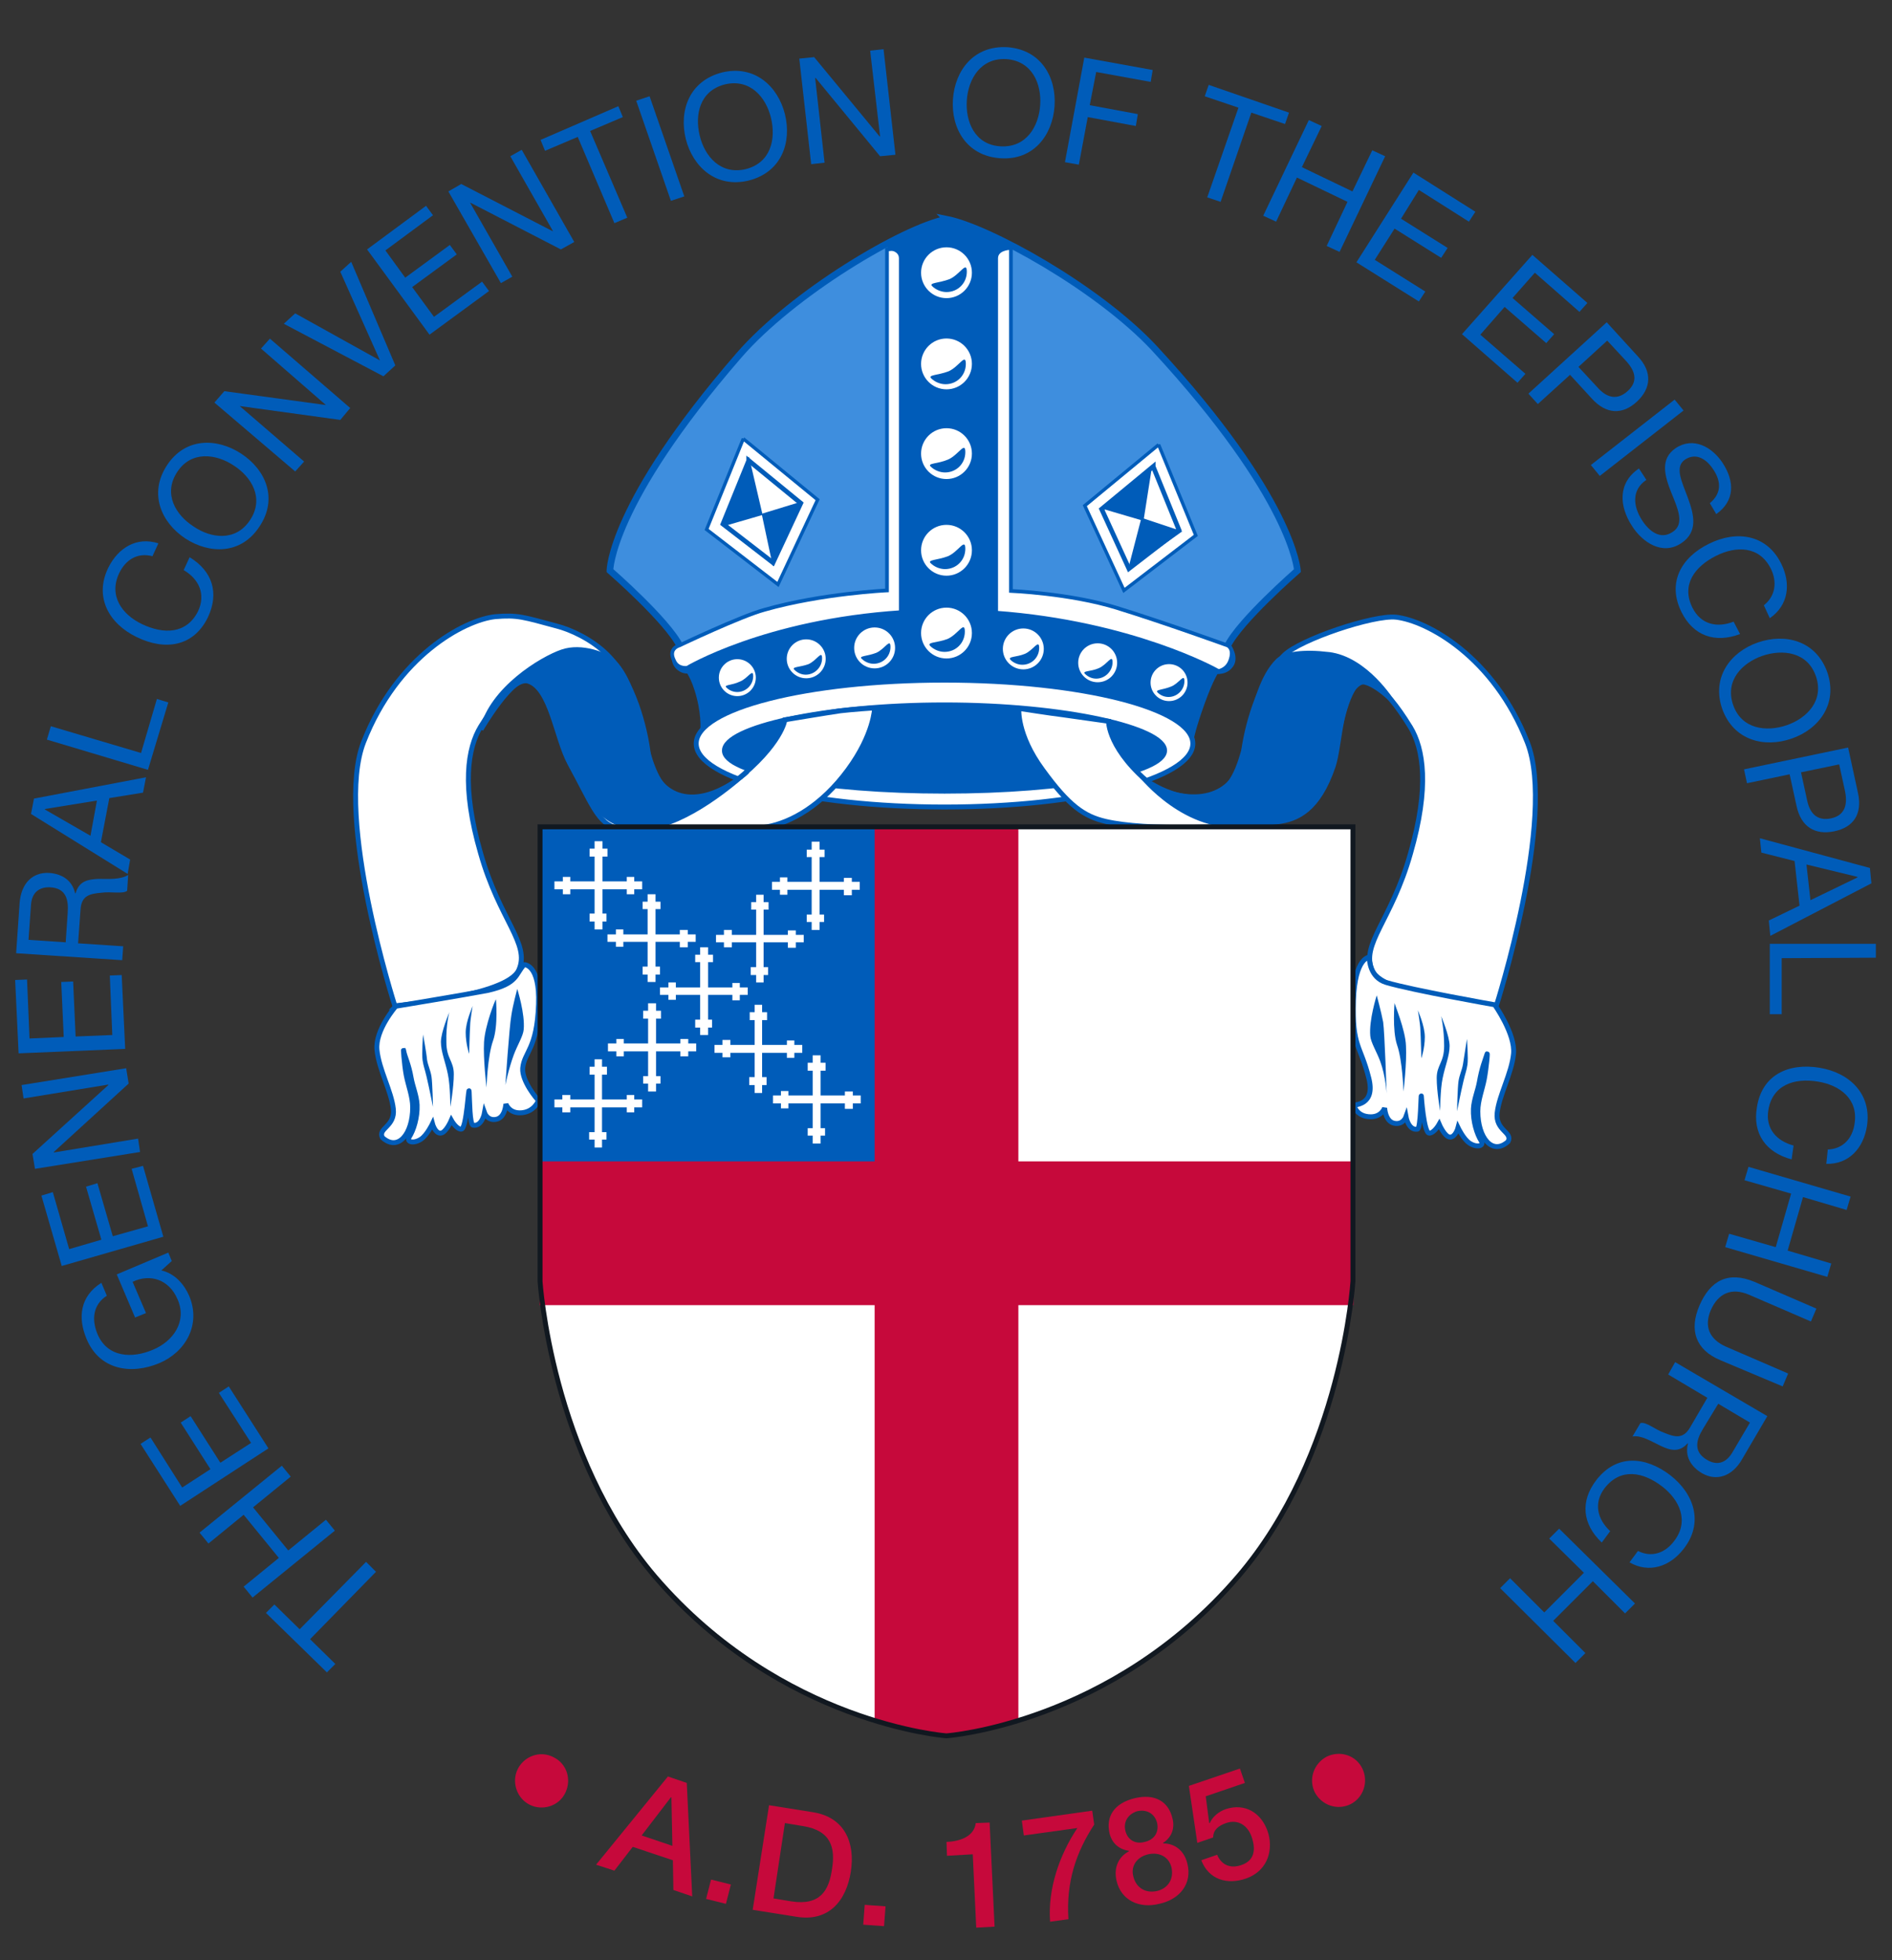 <?xml version="1.0" encoding="UTF-8" standalone="no"?><!DOCTYPE svg PUBLIC "-//W3C//DTD SVG 1.1//EN" "http://www.w3.org/Graphics/SVG/1.1/DTD/svg11.dtd"><svg width="100%" height="100%" viewBox="0 0 250 259" version="1.1" xmlns="http://www.w3.org/2000/svg" xmlns:xlink="http://www.w3.org/1999/xlink" xml:space="preserve" xmlns:serif="http://www.serif.com/" style="fill-rule:evenodd;clip-rule:evenodd;"><rect x="0" y="0" width="250" height="259" fill="#333333" stroke="none"/><g id="gc-shield"><g id="Precious_Miter"><g id="Cap"><path id="Cap_Background" d="M125.065,28.965c-5.698,1.113 -20.303,9.758 -27.442,18.011c-17.028,19.648 -17.028,28.424 -17.028,28.424c0,0 7.597,6.615 9.234,9.956c0,0 -1.244,1.571 -0.196,2.685c1.048,1.048 2.161,0.196 2.161,0.196c0,0 6.157,-4.453 18.142,-5.894c11.593,-1.441 15.129,-1.441 15.129,-1.441c0,0 3.537,0 15.13,1.441c11.985,1.441 19.255,6.025 19.255,6.025c0,0 1.9,0.786 2.947,-0.327c1.048,-1.048 -0.196,-2.685 -0.196,-2.685c1.637,-3.341 9.235,-9.956 9.235,-9.956c0,0 -0.524,-9.496 -18.928,-29.407c-7.467,-7.99 -21.81,-15.915 -27.443,-17.028Z" style="fill:#3e8ede;fill-rule:nonzero;stroke:#005cb9;stroke-width:0.88px;"/><g id="Center_Accents"><path id="Left_Cap_Accent" d="M89.764,85.29c0,0 8.121,-3.864 11.265,-4.715c7.597,-2.162 16.177,-2.555 16.177,-2.555l0,-45.06l2.227,-0.197l0.262,48.204l-27.901,7.074c0,0 -2.096,0.851 -2.751,-0.786c-0.786,-1.572 0.721,-1.965 0.721,-1.965Z" style="fill:#fff;fill-rule:nonzero;stroke:#005cb9;stroke-width:0.49px;"/><path id="Right_Cap_Accent" d="M162.201,85.29c0,0 -8.514,-3.078 -14.671,-4.977c-6.156,-1.9 -13.95,-2.227 -13.95,-2.227l0,-45.519l-2.423,-0.721l-0.917,49.187l29.734,7.728c0,0 1.9,0.262 2.554,-1.375c0.655,-1.703 -0.327,-2.096 -0.327,-2.096Z" style="fill:#fff;fill-rule:nonzero;stroke:#005cb9;stroke-width:0.49px;"/></g><path id="Center_Cap_Dark" d="M131.549,81.033l0,-46.894c0,-1.376 1.834,-1.441 1.834,-1.441l-8.318,-3.537l-7.728,3.537c0,0 1.768,0.065 1.768,1.441l0,46.828c-18.076,1.179 -28.359,7.401 -28.359,7.401c0,0 0.917,0.917 1.638,3.799c0.72,2.816 0.458,4.716 0.458,4.716c0,0 6.877,-6.222 32.158,-6.157c27.508,0.066 32.42,6.877 32.42,6.877c0,0 0.262,-1.441 1.441,-4.715c1.179,-3.275 1.899,-4.258 1.899,-4.258c0,0 -11.199,-6.287 -29.211,-7.597Z" style="fill:#005cb9;fill-rule:nonzero;stroke:#005cb9;stroke-width:0.65px;"/><g id="Left_Gem"><path d="M98.213,57.979l9.824,8.056l-5.24,11.199l-9.431,-7.27l4.847,-11.985Z" style="fill:#fff;fill-rule:nonzero;stroke:#005cb9;stroke-width:0.44px;"/><path d="M98.933,60.861l6.877,5.632l-3.668,7.86l-6.615,-5.109l3.406,-8.383Z" style="fill:none;stroke:#005cb9;stroke-width:0.62px;"/><path d="M98.868,61.843l-2.686,7.073l4.061,-1.178l-1.375,-5.895Z" style="fill:#005cb9;fill-rule:nonzero;stroke:#005cb9;stroke-width:0.88px;"/><path d="M101.16,68.196l1.113,5.24l2.948,-6.484l-4.061,1.244Z" style="fill:#005cb9;fill-rule:nonzero;stroke:#005cb9;stroke-width:0.88px;"/></g><g id="Right_Gem"><path d="M153.097,58.765l-9.758,8.056l5.174,11.199l9.496,-7.27l-4.912,-11.985Z" style="fill:#fff;fill-rule:nonzero;stroke:#005cb9;stroke-width:0.44px;"/><path d="M152.377,61.647l-6.812,5.632l3.603,7.859l6.615,-5.108l-3.406,-8.383Z" style="fill:none;stroke:#005cb9;stroke-width:0.62px;"/><path d="M151.591,62.825l-5.305,4.127l4.453,1.31l0.852,-5.437Z" style="fill:#005cb9;fill-rule:nonzero;stroke:#005cb9;stroke-width:0.88px;"/><path d="M149.757,74.287l1.375,-5.305l4.127,1.375l-5.502,3.93Z" style="fill:#005cb9;fill-rule:nonzero;stroke:#005cb9;stroke-width:0.88px;"/></g><ellipse id="Cap_Exterior_Shadow" cx="124.804" cy="98.258" rx="32.813" ry="8.383" style="fill:#fff;stroke:#005cb9;stroke-width:0.65px;"/><path id="Cap_Interior_Shadow" d="M124.804,104.546c16.046,0 29.079,-2.424 29.079,-5.371c0,-2.947 -13.033,-6.026 -29.079,-6.026c-16.047,0 -29.08,3.013 -29.08,6.026c-0.066,2.947 12.968,5.371 29.08,5.371Z" style="fill:#005cb9;fill-rule:nonzero;stroke:#005cb9;stroke-width:0.65px;"/></g><g id="Precious_Stones"><g id="Left_Stones"><g id="Left_Stone_Right"><circle cx="115.569" cy="85.618" r="3.144" style="fill:#fff;stroke:#005cb9;stroke-width:0.88px;"/><path d="M113.866,87.058c0.393,0.393 0.982,0.655 1.572,0.655c1.244,0 2.227,-0.982 2.227,-2.226c0,-1.245 -0.786,0.327 -1.9,0.786c-1.179,0.458 -2.358,0.393 -1.899,0.785Z" style="fill:#005cb9;fill-rule:nonzero;"/></g><g id="Left_Stone_Middle"><circle cx="106.53" cy="87.058" r="3.013" style="fill:#fff;stroke:#005cb9;stroke-width:0.88px;"/><path d="M104.959,88.499c0.393,0.393 0.917,0.655 1.506,0.655c1.179,0 2.161,-0.982 2.161,-2.161c0,-1.179 -0.72,0.327 -1.834,0.786c-1.113,0.393 -2.226,0.327 -1.833,0.72Z" style="fill:#005cb9;fill-rule:nonzero;"/></g><g id="Left_Stone_Left"><circle cx="97.427" cy="89.547" r="2.882" style="fill:#fff;stroke:#005cb9;stroke-width:0.88px;"/><path d="M95.986,90.857c0.393,0.393 0.917,0.59 1.441,0.59c1.113,0 2.096,-0.917 2.096,-2.096c0,-1.114 -0.721,0.327 -1.769,0.72c-1.113,0.524 -2.161,0.393 -1.768,0.786Z" style="fill:#005cb9;fill-rule:nonzero;"/></g></g><g id="Right_Stones"><g id="Right_Stone_Right"><circle cx="154.473" cy="90.202" r="2.882" style="fill:#fff;stroke:#005cb9;stroke-width:0.88px;"/><path d="M152.966,91.512c0.393,0.393 0.917,0.59 1.441,0.59c1.114,0 2.096,-0.917 2.096,-2.096c0,-1.114 -0.72,0.327 -1.768,0.72c-1.114,0.459 -2.162,0.393 -1.769,0.786Z" style="fill:#005cb9;fill-rule:nonzero;"/></g><g id="Right_Stone_Middle"><circle cx="145.041" cy="87.582" r="3.013" style="fill:#fff;stroke:#005cb9;stroke-width:0.88px;"/><path d="M143.339,89.023c0.392,0.393 0.916,0.655 1.506,0.655c1.179,0 2.161,-0.982 2.161,-2.161c0,-1.179 -0.72,0.327 -1.834,0.786c-1.048,0.458 -2.161,0.327 -1.833,0.72Z" style="fill:#005cb9;fill-rule:nonzero;"/></g><g id="Right_Stone_Left"><circle cx="135.217" cy="85.749" r="3.144" style="fill:#fff;stroke:#005cb9;stroke-width:0.88px;"/><path d="M133.514,87.189c0.393,0.393 0.983,0.655 1.572,0.655c1.245,0 2.227,-0.982 2.227,-2.226c0,-1.245 -0.786,0.327 -1.899,0.786c-1.114,0.458 -2.293,0.327 -1.9,0.785Z" style="fill:#005cb9;fill-rule:nonzero;"/></g></g><g id="Center_Stones"><g id="Center_Stone_Bottom"><circle cx="125.065" cy="83.653" r="3.799" style="fill:#fff;stroke:#005cb9;stroke-width:0.88px;"/><path d="M122.904,85.356c0.459,0.458 1.179,0.786 1.9,0.786c1.506,0 2.685,-1.179 2.685,-2.686c0,-1.506 -0.917,0.393 -2.293,0.983c-1.375,0.524 -2.75,0.393 -2.292,0.917Z" style="fill:#005cb9;fill-rule:nonzero;"/></g><g id="Center_Stone_Middle_Bottom"><circle cx="125.065" cy="72.715" r="3.799" style="fill:#fff;stroke:#005cb9;stroke-width:0.88px;"/><path d="M122.97,74.418c0.458,0.458 1.179,0.786 1.899,0.786c1.506,0 2.685,-1.179 2.685,-2.685c0,-1.507 -0.917,0.393 -2.292,0.982c-1.375,0.524 -2.751,0.459 -2.292,0.917Z" style="fill:#005cb9;fill-rule:nonzero;"/></g><g id="Center_Stone_Middle"><circle cx="125.065" cy="59.944" r="3.799" style="fill:#fff;stroke:#005cb9;stroke-width:0.88px;"/><path d="M122.97,61.647c0.458,0.458 1.179,0.785 1.899,0.785c1.506,0 2.685,-1.178 2.685,-2.685c0,-1.506 -0.917,0.393 -2.292,0.983c-1.375,0.589 -2.751,0.458 -2.292,0.917Z" style="fill:#005cb9;fill-rule:nonzero;"/></g><g id="Center_Stone_Middle_Top"><circle cx="125.065" cy="48.089" r="3.799" style="fill:#fff;stroke:#005cb9;stroke-width:0.88px;"/><path d="M123.035,49.988c0.459,0.459 1.179,0.786 1.9,0.786c1.506,0 2.685,-1.178 2.685,-2.685c0,-1.506 -0.917,0.393 -2.293,0.983c-1.375,0.524 -2.75,0.458 -2.292,0.916Z" style="fill:#005cb9;fill-rule:nonzero;"/></g><g id="Center_Stone_Top"><circle cx="125.065" cy="36.038" r="3.799" style="fill:#fff;stroke:#005cb9;stroke-width:0.88px;"/><path d="M123.166,37.806c0.459,0.459 1.179,0.786 1.899,0.786c1.507,0 2.686,-1.179 2.686,-2.685c0,-1.506 -0.917,0.393 -2.293,0.983c-1.375,0.523 -2.75,0.458 -2.292,0.916Z" style="fill:#005cb9;fill-rule:nonzero;"/></g></g></g><g id="Right_Lappet"><path id="Right_Lappet_Outline" d="M146.482,95.311c0,0 -0.131,3.799 6.026,8.711c6.484,2.947 11.134,0.524 11.789,-4.52c0.393,-3.143 1.899,-9.431 5.37,-12.902c2.096,-2.096 11.855,-5.371 14.802,-5.043c4.061,0.458 12.903,5.174 17.356,16.57c3.865,9.89 -4.126,34.843 -4.126,34.843c0,0 -14.802,-1.244 -16.374,-4.715c-1.571,-3.472 2.555,-6.615 5.044,-15.457c2.554,-8.842 1.702,-13.885 0,-16.701c-3.734,-6.091 -5.698,-6.222 -6.288,-6.026c-3.013,0.917 -2.947,8.253 -3.93,11.2c-1.964,5.763 -4.715,7.008 -7.401,7.335c-6.091,0.786 -17.29,1.179 -22.661,-0.065c-2.816,-0.655 -4.846,-2.031 -8.318,-6.812c-3.471,-4.715 -3.143,-8.121 -3.143,-8.121c0,0 4.191,0.655 5.829,0.851c1.375,0.197 6.025,0.852 6.025,0.852Z" style="fill:#fff;fill-rule:nonzero;stroke:#005cb9;stroke-width:0.65px;"/><g id="Right_Lappet_Shadow"><path d="M175.562,86.404c-3.34,-0.393 -5.764,-0.066 -6.746,0.851c-4.257,4.192 -3.602,15.195 -7.663,17.291c-4.847,2.488 -10.348,-1.965 -10.348,-1.965c0,0 5.96,7.532 13.885,6.418c13.688,-0.262 10.675,-12.837 14.474,-18.404c1.114,-1.637 4.912,2.162 4.912,2.162c0,0 -3.536,-5.764 -8.514,-6.353Z" style="fill:#005cb9;fill-rule:nonzero;"/><path d="M175.562,86.404c-3.34,-0.393 -5.764,-0.066 -6.746,0.851c-4.257,4.192 -3.602,15.195 -7.663,17.291c-4.847,2.488 -10.348,-1.965 -10.348,-1.965c0,0 5.96,7.532 13.885,6.418c13.688,-0.262 10.675,-12.837 14.474,-18.404c1.114,-1.637 4.912,2.162 4.912,2.162c0,0 -3.536,-5.764 -8.514,-6.353Z" style="fill:none;stroke:#005cb9;stroke-width:0.49px;"/></g><g id="Right_Lappet_Fringes"><path id="Right_Lappet_Fringe_-_Outline" d="M197.503,132.774c0,0 2.75,3.864 2.488,6.484c-0.262,2.62 -1.899,5.436 -2.161,7.794c-0.262,2.357 2.096,2.554 1.441,3.798c-2.096,1.9 -3.995,-0.524 -3.995,-3.995c0,-1.441 0.589,-2.882 0.851,-4.257c0.262,-1.375 0.524,-3.995 0.328,-3.209c-0.197,0.655 -0.655,1.703 -0.983,3.602c-0.196,1.113 -0.72,2.292 -0.786,3.537c-0.065,1.637 0.459,3.34 1.048,4.257c0.393,0.655 -0.589,0.917 -1.572,0.262c-0.786,-0.524 -1.506,-2.031 -1.506,-2.031c0,0 -0.327,1.245 -1.048,1.245c-0.72,0 -1.441,-1.703 -1.441,-1.703c0,0 -0.655,1.179 -1.31,1.179c-0.72,0 -1.048,-4.912 -1.048,-4.912c-0.065,-0.524 -0.065,4.322 -0.524,4.388c-1.178,0.196 -1.506,-1.637 -1.506,-1.637c0,0 -0.393,1.113 -1.572,0.851c-1.179,-0.262 -1.244,-2.03 -1.244,-2.03c0,0 -0.393,1.179 -1.834,1.179c-1.899,0 -2.227,-1.507 -2.227,-1.507c0.066,-0.131 2.882,0 1.965,-3.602c-1.113,-4.454 -2.227,-4.061 -2.03,-10.283c0.196,-5.698 2.095,-5.698 2.095,-5.698c0,0.328 0.066,2.686 2.227,3.341c3.537,1.047 14.344,2.947 14.344,2.947Z" style="fill:#fff;fill-rule:nonzero;stroke:#005cb9;stroke-width:0.65px;"/><g id="Right_Lappet_Fringe_-_Solid"><path d="M181.915,131.529c0,0 -1.048,3.275 -0.852,5.371c0.066,0.851 0.852,2.096 1.31,3.34c0.721,1.965 0.852,4.257 0.852,4.257c0,0 -0.262,-8.055 -0.459,-9.431c-0.262,-1.375 -0.851,-3.537 -0.851,-3.537Z" style="fill:#005cb9;fill-rule:nonzero;"/><path d="M184.273,132.512c-0.066,0.065 1.441,3.537 1.506,5.698c0.131,2.161 -0.327,6.025 -0.327,6.025c0,0 -0.131,-4.126 -0.852,-6.156c-0.655,-1.965 -0.327,-5.567 -0.327,-5.567Z" style="fill:#005cb9;fill-rule:nonzero;"/><path d="M187.351,133.494c0,0.066 0.917,2.031 0.917,3.537c0,1.506 -0.459,2.816 -0.459,2.816c0,0 -0.065,-2.816 -0.131,-3.798c0,-0.59 -0.327,-2.555 -0.327,-2.555Z" style="fill:#005cb9;fill-rule:nonzero;"/><path d="M190.429,134.28c0,0 1.114,2.62 1.114,3.93c0,1.31 -0.59,2.62 -0.917,4.257c-0.328,1.506 -0.328,4.323 -0.328,4.323c0,0 -0.458,-2.555 -0.458,-4.323c0,-1.768 0.982,-2.03 0.982,-4.257c0,-2.227 -0.393,-3.93 -0.393,-3.93Z" style="fill:#005cb9;fill-rule:nonzero;"/><path d="M193.835,137.293c0,0 0.196,2.62 0.065,3.406c-0.131,0.851 -0.262,1.048 -0.524,2.161c-0.327,1.375 -0.851,3.995 -0.851,3.995c0,0 0.066,-3.144 0.197,-3.995c0.131,-0.851 0.458,-1.441 0.589,-2.227c0.131,-0.851 0.524,-3.34 0.524,-3.34Z" style="fill:#005cb9;fill-rule:nonzero;"/></g></g></g><g id="Left_Lappet"><g id="Left_Lappet_Outline"><path d="M110.984,93.935c-1.375,0.197 -7.27,1.179 -7.27,1.179c0,0 -0.393,3.21 -6.549,8.122c-6.484,4.388 -10.872,1.244 -11.527,-3.799c-0.393,-3.144 -1.9,-9.431 -5.371,-12.902c-2.096,-2.096 -4.912,-3.341 -6.68,-3.799c-4.389,-1.179 -5.174,-1.507 -8.187,-1.245c-4.061,0.459 -12.903,5.175 -17.356,16.571c-3.864,9.889 4.126,34.843 4.126,34.843c0,0 14.802,-1.245 16.374,-4.716c1.571,-3.471 -2.555,-6.615 -5.044,-15.457c-2.554,-8.841 -1.702,-13.884 0,-16.701c3.734,-6.091 5.698,-6.222 6.288,-6.025c3.013,0.917 3.668,7.466 5.502,10.872c2.816,5.174 3.602,7.532 5.698,8.383c3.34,1.31 15.391,0.917 20.368,0c3.21,-0.589 7.205,-2.816 10.676,-7.532c3.471,-4.715 3.537,-8.187 3.537,-8.187c0,0 -2.948,0.197 -4.585,0.393Z" style="fill:#fff;fill-rule:nonzero;"/><path d="M110.984,93.935c-1.375,0.197 -7.27,1.179 -7.27,1.179c0,0 -0.393,3.21 -6.549,8.122c-6.484,4.388 -10.872,1.244 -11.527,-3.799c-0.393,-3.144 -1.9,-9.431 -5.371,-12.902c-2.096,-2.096 -4.912,-3.341 -6.68,-3.799c-4.389,-1.179 -5.174,-1.507 -8.187,-1.245c-4.061,0.459 -12.903,5.175 -17.356,16.571c-3.864,9.889 4.126,34.843 4.126,34.843c0,0 14.802,-1.245 16.374,-4.716c1.571,-3.471 -2.555,-6.615 -5.044,-15.457c-2.554,-8.841 -1.702,-13.884 0,-16.701c3.734,-6.091 5.698,-6.222 6.288,-6.025c3.013,0.917 3.668,7.466 5.502,10.872c2.816,5.174 3.602,7.532 5.698,8.383c3.34,1.31 15.391,0.917 20.368,0c3.21,-0.589 7.205,-2.816 10.676,-7.532c3.471,-4.715 3.537,-8.187 3.537,-8.187c0,0 -2.948,0.197 -4.585,0.393Z" style="fill:none;stroke:#005cb9;stroke-width:0.65px;"/></g><g id="Left_Lappet_Shadow"><g><path d="M97.885,102.777c0.59,-0.458 0.917,-0.786 0.917,-0.786c0,0 -0.327,0.262 -0.917,0.786Z" style="fill:#005cb9;fill-rule:nonzero;"/><path d="M88.781,104.677c-4.06,-2.096 -3.471,-13.099 -7.662,-17.291c-0.983,-0.917 -4.258,-2.227 -6.877,-1.31c-2.686,0.917 -9.301,4.912 -10.611,10.348c0,0 4.323,-7.466 6.353,-6.418c4.651,2.423 5.044,18.928 13.689,19.255c4.715,1.114 11.789,-4.388 14.278,-6.549c-1.769,1.441 -5.502,3.864 -9.17,1.965Z" style="fill:#005cb9;fill-rule:nonzero;"/></g><g><path d="M97.885,102.777c0.59,-0.458 0.917,-0.786 0.917,-0.786c0,0 -0.327,0.262 -0.917,0.786Z" style="fill:none;stroke:#005cb9;stroke-width:0.49px;"/><path d="M88.781,104.677c-4.06,-2.096 -3.471,-13.099 -7.662,-17.291c-0.983,-0.917 -4.258,-2.227 -6.877,-1.31c-2.686,0.917 -9.301,4.912 -10.611,10.348c0,0 4.323,-7.466 6.353,-6.418c4.651,2.423 5.044,18.928 13.689,19.255c4.715,1.114 11.789,-4.388 14.278,-6.549c-1.769,1.441 -5.502,3.864 -9.17,1.965Z" style="fill:none;stroke:#005cb9;stroke-width:0.49px;"/></g></g><g id="Left_Lappet_Fringes"><path id="Left_Lappet_Fringe_-_Outline" d="M52.301,132.97c0,0 -2.751,3.144 -2.489,5.764c0.262,2.62 1.899,5.436 2.161,7.794c0.262,2.358 -2.095,2.554 -1.441,3.798c2.096,1.9 3.996,-0.524 3.996,-3.995c0,-1.441 -0.59,-2.882 -0.852,-4.257c-0.262,-1.375 -0.458,-4.061 -0.327,-3.209c0.131,0.786 0.655,1.703 0.982,3.602c0.197,1.113 0.721,2.292 0.786,3.537c0.066,1.637 -0.458,3.34 -1.048,4.257c-0.393,0.655 0.59,0.917 1.572,0.262c0.786,-0.524 1.506,-2.03 1.506,-2.03c0,0 0.328,1.244 1.048,1.244c0.721,0 1.441,-1.703 1.441,-1.703c0,0 0.655,1.179 1.31,1.179c0.721,0 0.983,-6.157 1.048,-4.912c0.066,1.048 0.066,4.323 0.524,4.388c1.179,0.197 1.506,-1.637 1.506,-1.637c0,0 0.393,1.113 1.572,0.851c1.179,-0.262 1.245,-2.03 1.245,-2.03c0,0 0.393,1.179 1.834,1.179c1.899,0 2.488,-1.638 2.488,-1.638c-0.196,-0.131 -2.226,-2.554 -2.095,-4.257c0.196,-2.161 1.899,-2.489 2.095,-8.449c0.197,-5.305 -1.899,-5.239 -1.899,-5.239c-1.179,1.244 -0.786,2.489 -4.781,3.405c-3.078,0.59 -12.182,2.096 -12.182,2.096Z" style="fill:#fff;fill-rule:nonzero;stroke:#005cb9;stroke-width:0.65px;"/><g id="Left_Lappet_Fringe_-_Solid"><path d="M68.347,130.678c0,0 1.048,3.275 0.851,5.371c-0.065,0.851 -0.851,2.095 -1.309,3.34c-0.721,1.965 -1.114,3.995 -1.114,3.995c0,0 0.524,-7.728 0.786,-9.169c0.197,-1.376 0.786,-3.537 0.786,-3.537Z" style="fill:#005cb9;fill-rule:nonzero;"/><path d="M65.531,132.053c-0.131,0.131 -1.441,3.472 -1.572,5.633c-0.131,2.161 0.327,6.025 0.327,6.025c0,0 0.131,-4.126 0.852,-6.156c0.72,-2.03 0.393,-5.502 0.393,-5.502Z" style="fill:#005cb9;fill-rule:nonzero;"/><path d="M62.453,132.905c0,0.131 -0.917,2.03 -0.917,3.537c0,1.506 0.458,2.816 0.458,2.816c0,0 0.066,-2.816 0.131,-3.799c0,-0.589 0.328,-2.554 0.328,-2.554Z" style="fill:#005cb9;fill-rule:nonzero;"/><path d="M59.374,133.756c0,0 -1.113,2.62 -1.113,3.93c0,1.31 0.589,2.62 0.917,4.257c0.327,1.506 0.327,4.323 0.327,4.323c0,0 0.459,-2.555 0.459,-4.323c0,-1.768 -0.983,-2.03 -0.983,-4.257c-0.065,-2.292 0.393,-3.93 0.393,-3.93Z" style="fill:#005cb9;fill-rule:nonzero;"/><path d="M55.903,136.703c0,0 -0.196,2.62 -0.065,3.406c0.131,0.852 0.262,1.048 0.524,2.162c0.327,1.375 0.851,3.995 0.851,3.995c0,0 -0.066,-3.144 -0.197,-3.995c-0.131,-0.852 -0.458,-1.441 -0.589,-2.227c-0.065,-0.852 -0.524,-3.341 -0.524,-3.341Z" style="fill:#005cb9;fill-rule:nonzero;"/></g></g></g></g><g id="Shield"><path id="Shield_Background" d="M125.065,109.261l-53.705,0l0,60.059c0,0 1.441,22.923 15.195,39.035c16.701,19.452 38.51,21.024 38.51,21.024c0,0 21.81,-1.572 38.511,-21.024c13.82,-16.112 15.195,-39.035 15.195,-39.035l0,-60.059l-53.706,0Z" style="fill:#fff;fill-rule:nonzero;"/><g id="Saltire"><rect id="Azure" x="71.36" y="109.261" width="44.274" height="44.274" style="fill:#005cb9;"/><g id="Cross_Crosslets"><path d="M83.804,145.283l0,-0.589l-0.983,0l0,0.589l-3.274,0l0,-3.274l0.655,0l0,-1.048l-0.655,0l0,-0.983l-0.983,0l0,0.983l-0.655,0l0,1.048l0.655,0l0,3.274l-3.209,0l0,-0.589l-1.048,0l0,0.589l-1.048,0l0,1.048l1.048,0l0,0.655l1.048,0l0,-0.655l3.209,0l0,3.275l-0.72,0l0,0.982l0.72,0l0,1.048l0.983,0l0,-1.048l0.589,0l0,-0.982l-0.589,0l0,-3.275l3.274,0l0,0.655l0.983,0l0,-0.655l1.048,0l0,-1.048l-1.048,0Z" style="fill:#fff;fill-rule:nonzero;"/><path d="M90.943,137.882l0,-0.589l-1.048,0l0,0.589l-3.209,0l0,-3.274l0.655,0l0,-1.048l-0.655,0l0,-0.983l-1.048,0l0,0.983l-0.655,0l0,1.048l0.655,0l0,3.274l-3.21,0l0,-0.589l-0.982,0l0,0.589l-1.113,0l0,1.048l1.113,0l0,0.655l0.982,0l0,-0.655l3.21,0l0,3.275l-0.655,0l0,0.982l0.655,0l0,1.048l1.048,0l0,-1.048l0.589,0l0,-0.982l-0.589,0l0,-3.275l3.209,0l0,0.655l1.048,0l0,-0.655l1.048,0l0,-1.048l-1.048,0Z" style="fill:#fff;fill-rule:nonzero;"/><path d="M97.754,130.481l0,-0.589l-0.982,0l0,0.589l-3.209,0l0,-3.34l0.654,0l0,-0.982l-0.654,0l0,-0.983l-1.048,0l0,0.983l-0.655,0l0,0.982l0.655,0l0,3.34l-3.21,0l0,-0.654l-0.982,0l0,0.654l-1.113,0l0,0.983l1.113,0l0,0.655l0.982,0l0,-0.655l3.21,0l0,3.275l-0.655,0l0,1.048l0.655,0l0,0.982l1.048,0l0,-0.982l0.523,0l0,-1.048l-0.523,0l0,-3.275l3.209,0l0,0.72l0.982,0l0,-0.72l1.048,0l0,-0.983l-1.048,0Z" style="fill:#fff;fill-rule:nonzero;"/><path d="M90.877,123.474l0,-0.59l-1.048,0l0,0.59l-3.209,0l0,-3.341l0.655,0l0,-0.982l-0.655,0l0,-0.983l-1.048,0l0,0.983l-0.655,0l0,0.982l0.655,0l0,3.341l-3.209,0l0,-0.655l-0.982,0l0,0.655l-1.114,0l0,0.982l1.114,0l0,0.655l0.982,0l0,-0.655l3.209,0l0,3.275l-0.655,0l0,1.048l0.655,0l0,0.982l1.048,0l0,-0.982l0.59,0l0,-1.048l-0.59,0l0,-3.275l3.209,0l0,0.72l1.048,0l0,-0.72l1.048,0l0,-0.982l-1.048,0Z" style="fill:#fff;fill-rule:nonzero;"/><path d="M83.804,116.466l0,-0.59l-0.983,0l0,0.59l-3.209,0l0,-3.275l0.655,0l0,-1.048l-0.655,0l0,-0.982l-1.048,0l0,0.982l-0.655,0l0,1.048l0.655,0l0,3.275l-3.209,0l0,-0.59l-0.982,0l0,0.59l-1.114,0l0,1.048l1.114,0l0,0.654l0.982,0l0,-0.654l3.209,0l0,3.209l-0.655,0l0,1.048l0.655,0l0,1.048l1.048,0l0,-1.048l0.524,0l0,-1.048l-0.524,0l0,-3.209l3.209,0l0,0.654l0.983,0l0,-0.654l1.048,0l0,-1.048l-1.048,0Z" style="fill:#fff;fill-rule:nonzero;"/><path d="M105.155,123.539l0,-0.589l-1.048,0l0,0.589l-3.209,0l0,-3.34l0.655,0l0,-0.983l-0.655,0l0,-0.982l-0.982,0l0,0.982l-0.655,0l0,0.983l0.655,0l0,3.34l-3.21,0l0,-0.655l-1.048,0l0,0.655l-1.048,0l0,0.982l1.048,0l0,0.655l1.048,0l0,-0.655l3.21,0l0,3.275l-0.721,0l0,1.048l0.721,0l0,0.983l0.982,0l0,-0.983l0.589,0l0,-1.048l-0.589,0l0,-3.275l3.209,0l0,0.721l1.048,0l0,-0.721l1.048,0l0,-0.982l-1.048,0Z" style="fill:#fff;fill-rule:nonzero;"/><path d="M112.556,116.531l0,-0.524l-1.048,0l0,0.524l-3.209,0l0,-3.275l0.655,0l0,-0.982l-0.655,0l0,-1.048l-1.048,0l0,1.048l-0.655,0l0,0.982l0.655,0l0,3.275l-3.209,0l0,-0.589l-0.983,0l0,0.589l-1.048,0l0,1.048l1.048,0l0,0.655l0.983,0l0,-0.655l3.209,0l0,3.275l-0.655,0l0,0.982l0.655,0l0,1.048l1.048,0l0,-1.048l0.589,0l0,-0.982l-0.589,0l0,-3.275l3.209,0l0,0.72l1.048,0l0,-0.72l1.048,0l0,-1.048l-1.048,0Z" style="fill:#fff;fill-rule:nonzero;"/><path d="M104.959,138.079l0,-0.59l-0.983,0l0,0.59l-3.275,0l0,-3.275l0.655,0l0,-1.048l-0.655,0l0,-0.982l-0.982,0l0,0.982l-0.655,0l0,1.048l0.655,0l0,3.275l-3.209,0l0,-0.655l-1.048,0l0,0.655l-1.048,0l0,1.048l1.048,0l0,0.589l1.048,0l0,-0.589l3.209,0l0,3.209l-0.72,0l0,1.048l0.72,0l0,1.048l0.982,0l0,-1.048l0.59,0l0,-1.048l-0.59,0l0,-3.209l3.275,0l0,0.655l0.983,0l0,-0.655l1.048,0l0,-1.048l-1.048,0Z" style="fill:#fff;fill-rule:nonzero;"/><path d="M112.687,144.759l0,-0.524l-1.048,0l0,0.524l-3.209,0l0,-3.274l0.655,0l0,-1.048l-0.655,0l0,-0.983l-1.048,0l0,0.983l-0.655,0l0,1.048l0.655,0l0,3.274l-3.209,0l0,-0.589l-0.983,0l0,0.589l-1.048,0l0,1.048l1.048,0l0,0.655l0.983,0l0,-0.655l3.209,0l0,3.275l-0.655,0l0,0.982l0.655,0l0,1.048l1.048,0l0,-1.048l0.589,0l0,-0.982l-0.589,0l0,-3.275l3.209,0l0,0.721l1.048,0l0,-0.721l1.048,0l0,-1.048l-1.048,0Z" style="fill:#fff;fill-rule:nonzero;"/></g></g><path id="St._George_x27_s_Cross" d="M178.837,172.464l-44.275,0l0,54.884l-9.497,2.031l-9.496,-2.031l0,-54.884l-44.275,0l0,-18.994l44.275,0l0,-44.274l18.993,0l0,44.274l44.275,0l0,18.994Z" style="fill:#c6093b;fill-rule:nonzero;"/><path id="Shield_Border_2_" d="M125.065,109.261l-53.705,0l0,60.059c0,0 1.441,22.923 15.195,39.035c16.701,19.452 38.51,21.024 38.51,21.024c0,0 21.81,-1.572 38.511,-21.024c13.82,-16.112 15.195,-39.035 15.195,-39.035l0,-60.059l-53.706,0Z" style="fill:none;stroke:#111820;stroke-width:0.65px;"/></g><g><path d="M137.706,21.105c59.666,7.008 102.434,61.041 95.426,120.773c-7.008,59.665 -61.041,102.433 -120.772,95.425c-59.732,-7.073 -102.434,-61.106 -95.426,-120.837c7.008,-59.666 61.041,-102.369 120.772,-95.361Z" style="fill:none;"/><path d="M40.97,216.607l3.34,3.275l-1.113,1.113l-8.056,-7.859l1.114,-1.114l3.34,3.275l8.776,-8.907l1.31,1.31l-8.711,8.907Z" style="fill:#005cb9;fill-rule:nonzero;"/><path d="M33.373,211.105l-1.179,-1.44l4.65,-3.799l-4.65,-5.698l-4.65,3.799l-1.179,-1.441l10.872,-8.842l1.179,1.441l-4.978,4.06l4.651,5.698l4.977,-4.06l1.179,1.441l-10.872,8.841Z" style="fill:#005cb9;fill-rule:nonzero;"/><path d="M23.811,198.989l-5.24,-8.187l1.31,-0.851l4.192,6.615l3.733,-2.424l-3.93,-6.156l1.31,-0.852l3.93,6.157l4.06,-2.62l-4.257,-6.615l1.31,-0.851l5.24,8.187l-11.658,7.597Z" style="fill:#005cb9;fill-rule:nonzero;"/><path d="M21.322,167.879c1.768,0.393 3.013,1.834 3.668,3.34c1.637,3.864 -0.524,7.467 -3.93,8.907c-3.733,1.572 -7.925,0.917 -9.628,-3.209c-1.179,-2.816 -0.851,-5.632 1.965,-7.401l0.72,1.703c-1.833,1.179 -2.03,3.144 -1.244,5.043c1.31,3.144 4.585,3.275 7.335,2.096c2.686,-1.113 4.52,-3.733 3.275,-6.615c-1.113,-2.685 -3.668,-3.471 -5.96,-2.358l1.769,4.127l-1.441,0.589l-2.424,-5.698l6.812,-2.882l0.458,1.114l-1.375,1.244Z" style="fill:#005cb9;fill-rule:nonzero;"/><path d="M8.157,167.29l-2.685,-9.301l1.507,-0.458l2.161,7.532l4.257,-1.245l-2.03,-7.008l1.506,-0.458l2.03,7.008l4.65,-1.31l-2.161,-7.597l1.507,-0.393l2.685,9.365l-13.427,3.865Z" style="fill:#005cb9;fill-rule:nonzero;"/><path d="M4.621,154.453l-0.328,-1.965l10.021,-9.104l0,-0.066l-11.2,1.834l-0.262,-1.768l13.82,-2.227l0.327,2.03l-9.89,9.039l0,0.065l11.135,-1.834l0.262,1.769l-13.885,2.227Z" style="fill:#005cb9;fill-rule:nonzero;"/><path d="M2.459,139.192l-0.458,-9.693l1.572,-0.065l0.327,7.793l4.519,-0.196l-0.327,-7.27l1.572,-0.065l0.327,7.269l4.847,-0.196l-0.328,-7.859l1.572,-0.066l0.459,9.759l-14.082,0.589Z" style="fill:#005cb9;fill-rule:nonzero;"/><path d="M2.132,125.962l0.458,-6.615c0.197,-2.619 1.703,-4.126 3.93,-3.995c1.703,0.131 3.013,0.983 3.406,2.685l0.065,0c0.459,-1.637 1.638,-1.833 3.013,-1.899c1.375,0 2.882,0.131 3.93,-0.524l-0.131,2.096c-0.59,0.458 -2.096,0.066 -3.472,0.262c-1.375,0.131 -2.554,0.327 -2.685,2.161l-0.327,4.519l5.96,0.393l-0.131,1.834l-14.016,-0.917Zm6.811,-5.305c0.131,-1.768 -0.196,-3.274 -2.292,-3.405c-1.375,-0.066 -2.423,0.589 -2.554,2.292l-0.328,4.65l4.912,0.327l0.262,-3.864Z" style="fill:#005cb9;fill-rule:nonzero;"/><path d="M4.097,107.558l0.393,-2.03l14.802,-2.816l-0.393,2.03l-4.454,0.721l-1.114,5.829l3.865,2.292l-0.328,1.899l-12.771,-7.925Zm7.859,2.882l0.852,-4.65l-6.877,1.113l0,0.066l6.025,3.471Z" style="fill:#005cb9;fill-rule:nonzero;"/><path d="M6.193,97.734l0.524,-1.768l11.92,3.536l2.095,-7.138l1.507,0.458l-2.686,8.907l-13.36,-3.995Z" style="fill:#005cb9;fill-rule:nonzero;"/><path d="M20.143,73.501c-1.965,-0.524 -3.537,0.459 -4.388,2.227c-1.441,3.013 0.393,5.501 3.013,6.746c2.881,1.375 5.894,1.31 7.4,-1.703c1.048,-2.227 0.131,-4.257 -1.899,-5.436l0.786,-1.703c3.013,1.834 3.93,4.716 2.423,7.925c-1.899,3.93 -5.698,4.454 -9.431,2.62c-3.668,-1.769 -5.632,-5.305 -3.733,-9.17c1.31,-2.619 3.733,-4.126 6.615,-3.209l-0.786,1.703Z" style="fill:#005cb9;fill-rule:nonzero;"/><path d="M22.042,61.516c2.424,-3.734 6.615,-3.668 9.825,-1.572c3.209,2.096 4.912,5.894 2.423,9.627c-2.423,3.734 -6.615,3.668 -9.824,1.572c-3.144,-2.096 -4.847,-5.894 -2.424,-9.627Zm11.003,7.204c1.9,-2.882 0.197,-5.698 -2.161,-7.204c-2.358,-1.572 -5.632,-1.965 -7.466,0.851c-1.9,2.882 -0.197,5.698 2.161,7.204c2.292,1.572 5.567,2.031 7.466,-0.851Z" style="fill:#005cb9;fill-rule:nonzero;"/><path d="M28.33,53.198l1.31,-1.507l13.426,1.834l-8.58,-7.466l1.179,-1.31l10.61,9.169l-1.31,1.572l-13.295,-1.834l8.514,7.336l-1.179,1.309l-10.675,-9.103Z" style="fill:#005cb9;fill-rule:nonzero;"/><path d="M52.235,48.286l-1.572,1.44l-13.164,-6.942l1.506,-1.375l11.2,6.222l-5.24,-11.724l1.441,-1.31l5.829,13.689Z" style="fill:#005cb9;fill-rule:nonzero;"/><path d="M48.502,32.96l7.794,-5.764l0.917,1.245l-6.288,4.65l2.62,3.602l5.895,-4.323l0.917,1.245l-5.895,4.322l2.882,3.93l6.353,-4.65l0.917,1.244l-7.86,5.764l-8.252,-11.265Z" style="fill:#005cb9;fill-rule:nonzero;"/><path d="M59.243,25.297l1.703,-0.982l12.051,6.222l0.066,0l-5.633,-9.89l1.507,-0.852l6.942,12.182l-1.768,0.983l-11.92,-6.157l-0.066,0l5.567,9.759l-1.506,0.851l-6.943,-12.116Z" style="fill:#005cb9;fill-rule:nonzero;"/><path d="M76.337,18.093l-4.322,1.833l-0.59,-1.44l10.283,-4.454l0.589,1.441l-4.322,1.834l4.912,11.461l-1.703,0.721l-4.847,-11.396Z" style="fill:#005cb9;fill-rule:nonzero;"/><path d="M84.066,13.311l1.768,-0.589l4.585,13.23l-1.769,0.589l-4.584,-13.23Z" style="fill:#005cb9;fill-rule:nonzero;"/><path d="M95.396,9.578c4.323,-1.048 7.401,1.834 8.318,5.502c0.917,3.667 -0.393,7.663 -4.781,8.776c-4.323,1.048 -7.401,-1.834 -8.318,-5.501c-0.917,-3.734 0.459,-7.663 4.781,-8.777Zm3.144,12.772c3.34,-0.852 3.995,-3.995 3.34,-6.746c-0.655,-2.751 -2.75,-5.24 -6.091,-4.454c-3.34,0.852 -3.995,3.995 -3.34,6.746c0.655,2.751 2.751,5.24 6.091,4.454Z" style="fill:#005cb9;fill-rule:nonzero;"/><path d="M105.614,7.744l1.964,-0.196l8.646,10.479l0.065,0l-1.31,-11.331l1.769,-0.196l1.572,13.95l-2.031,0.197l-8.514,-10.348l-0.066,0l1.245,11.199l-1.769,0.197l-1.571,-13.951Z" style="fill:#005cb9;fill-rule:nonzero;"/><path d="M133.121,6.238c4.454,0.327 6.484,3.995 6.222,7.794c-0.262,3.799 -2.75,7.204 -7.204,6.877c-4.454,-0.328 -6.484,-3.995 -6.222,-7.794c0.262,-3.799 2.751,-7.139 7.204,-6.877Zm-0.917,13.099c3.406,0.196 5.044,-2.62 5.24,-5.436c0.196,-2.816 -1.048,-5.829 -4.454,-6.091c-3.405,-0.197 -5.043,2.62 -5.239,5.436c-0.197,2.816 1.048,5.894 4.453,6.091Z" style="fill:#005cb9;fill-rule:nonzero;"/><path d="M143.273,7.613l9.038,1.638l-0.262,1.572l-7.204,-1.31l-0.852,4.388l6.353,1.179l-0.262,1.572l-6.353,-1.179l-1.178,6.287l-1.834,-0.327l2.554,-13.82Z" style="fill:#005cb9;fill-rule:nonzero;"/><path d="M163.642,14.228l-4.454,-1.506l0.524,-1.506l10.61,3.667l-0.524,1.507l-4.453,-1.507l-4.061,11.789l-1.768,-0.589l4.126,-11.855Z" style="fill:#005cb9;fill-rule:nonzero;"/><path d="M172.942,15.866l1.703,0.786l-2.62,5.436l6.681,3.209l2.619,-5.436l1.703,0.786l-6.025,12.64l-1.703,-0.786l2.751,-5.829l-6.681,-3.209l-2.751,5.829l-1.702,-0.786l6.025,-12.64Z" style="fill:#005cb9;fill-rule:nonzero;"/><path d="M186.762,22.808l8.186,5.174l-0.851,1.31l-6.615,-4.192l-2.358,3.799l6.157,3.864l-0.852,1.31l-6.156,-3.864l-2.62,4.126l6.68,4.192l-0.851,1.31l-8.252,-5.174l7.532,-11.855Z" style="fill:#005cb9;fill-rule:nonzero;"/><path d="M202.48,33.68l7.27,6.353l-1.048,1.179l-5.894,-5.174l-2.948,3.34l5.502,4.781l-1.048,1.179l-5.501,-4.781l-3.21,3.668l5.96,5.174l-1.048,1.179l-7.335,-6.419l9.3,-10.479Z" style="fill:#005cb9;fill-rule:nonzero;"/><path d="M212.304,42.588l4.127,4.519c1.899,2.03 1.768,4.191 -0.131,5.96c-1.9,1.768 -4.061,1.703 -5.96,-0.393l-2.882,-3.144l-4.257,3.864l-1.245,-1.375l10.348,-9.431Zm-3.733,5.894l2.489,2.685c1.375,1.572 2.751,1.638 3.995,0.524c1.245,-1.113 1.245,-2.423 -0.196,-3.995l-2.489,-2.685l-3.799,3.471Z" style="fill:#005cb9;fill-rule:nonzero;"/><path d="M221.277,52.805l1.179,1.441l-11.068,8.645l-1.179,-1.441l11.068,-8.645Z" style="fill:#005cb9;fill-rule:nonzero;"/><path d="M225.927,66.493c1.572,-1.31 1.507,-2.882 0.459,-4.453c-0.852,-1.31 -2.227,-2.293 -3.733,-1.31c-1.441,0.982 -0.393,2.947 0.393,5.108c0.786,2.162 1.375,4.454 -0.917,5.96c-2.489,1.638 -5.109,-0.131 -6.484,-2.292c-1.703,-2.62 -1.9,-5.698 0.917,-7.597l0.982,1.506c-1.965,1.31 -1.768,3.471 -0.589,5.305c0.917,1.441 2.423,2.685 4.06,1.572c1.638,-1.048 0.655,-3.144 -0.196,-5.24c-0.852,-2.161 -1.507,-4.388 0.589,-5.829c2.358,-1.572 4.847,-0.131 6.222,1.965c1.572,2.423 1.638,4.978 -0.851,6.746l-0.852,-1.441Z" style="fill:#005cb9;fill-rule:nonzero;"/><path d="M233.066,79.985c1.572,-1.244 1.769,-3.144 0.917,-4.847c-1.506,-3.012 -4.584,-3.012 -7.204,-1.702c-2.882,1.44 -4.65,3.864 -3.144,6.877c1.113,2.226 3.275,2.685 5.436,1.833l0.852,1.638c-3.275,1.244 -6.157,0.262 -7.729,-2.882c-1.965,-3.93 0,-7.27 3.602,-9.038c3.668,-1.834 7.663,-1.245 9.563,2.62c1.31,2.619 0.982,5.501 -1.507,7.204l-0.786,-1.703Z" style="fill:#005cb9;fill-rule:nonzero;"/><path d="M241.45,88.827c1.441,4.192 -1.114,7.532 -4.716,8.776c-3.602,1.245 -7.663,0.262 -9.169,-3.93c-1.441,-4.191 1.113,-7.531 4.715,-8.776c3.603,-1.244 7.663,-0.262 9.17,3.93Zm-12.444,4.322c1.113,3.21 4.388,3.603 7.073,2.686c2.685,-0.917 4.978,-3.275 3.864,-6.484c-1.113,-3.209 -4.388,-3.602 -7.073,-2.685c-2.62,0.916 -4.978,3.209 -3.864,6.483Z" style="fill:#005cb9;fill-rule:nonzero;"/><path d="M244.2,98.782l1.31,6.026c0.59,2.75 -0.589,4.519 -3.143,5.043c-2.555,0.524 -4.389,-0.59 -4.978,-3.341l-0.917,-4.191l-5.633,1.179l-0.392,-1.834l13.753,-2.882Zm-6.222,3.275l0.786,3.602c0.393,2.03 1.507,2.816 3.144,2.489c1.637,-0.328 2.292,-1.507 1.899,-3.537l-0.786,-3.602l-5.043,1.048Z" style="fill:#005cb9;fill-rule:nonzero;"/><path d="M247.082,114.697l0.197,2.031l-13.361,6.942l-0.197,-2.03l4.061,-1.965l-0.655,-5.895l-4.388,-1.113l-0.197,-1.899l14.54,3.929Zm-8.383,-0.458l0.524,4.715l6.222,-3.012l0,-0.066l-6.746,-1.637Z" style="fill:#005cb9;fill-rule:nonzero;"/><path d="M247.868,124.718l0,1.834l-12.444,0.065l0,7.401l-1.572,0l0,-9.3l14.016,0Z" style="fill:#005cb9;fill-rule:nonzero;"/><path d="M241.515,151.898c2.03,-0.065 3.275,-1.506 3.537,-3.405c0.524,-3.275 -1.965,-5.109 -4.847,-5.568c-3.144,-0.523 -6.025,0.459 -6.549,3.799c-0.393,2.423 1.113,4.061 3.34,4.65l-0.262,1.834c-3.406,-0.917 -5.174,-3.406 -4.585,-6.877c0.655,-4.322 4.192,-5.894 8.253,-5.239c3.995,0.655 6.942,3.471 6.287,7.728c-0.458,2.882 -2.358,5.043 -5.37,4.978l0.196,-1.9Z" style="fill:#005cb9;fill-rule:nonzero;"/><path d="M244.528,158.12l-0.524,1.769l-5.764,-1.703l-2.03,7.073l5.764,1.703l-0.524,1.768l-13.492,-3.929l0.524,-1.769l6.156,1.769l2.031,-7.074l-6.157,-1.768l0.524,-1.768l13.492,3.929Z" style="fill:#005cb9;fill-rule:nonzero;"/><path d="M227.303,179.734c-3.275,-1.376 -4.126,-3.996 -2.751,-7.205c1.441,-3.34 3.799,-4.585 7.27,-3.144l8.187,3.537l-0.721,1.703l-8.187,-3.537c-2.292,-0.982 -4.06,-0.196 -5.043,2.031c-0.917,2.161 -0.196,3.864 2.031,4.846l8.187,3.537l-0.721,1.703l-8.252,-3.471Z" style="fill:#005cb9;fill-rule:nonzero;"/><path d="M233.525,187.134l-3.34,5.698c-1.31,2.293 -3.406,2.948 -5.306,1.834c-1.44,-0.851 -2.292,-2.227 -1.833,-3.929l-0.066,0c-1.113,1.244 -2.292,0.917 -3.537,0.327c-1.244,-0.589 -2.554,-1.441 -3.733,-1.244l1.048,-1.769c0.786,-0.196 1.899,0.852 3.209,1.31c1.31,0.524 2.424,0.852 3.341,-0.72l2.292,-3.93l-5.174,-3.078l0.917,-1.637l12.182,7.138Zm-8.515,1.703c-0.916,1.507 -1.244,3.013 0.524,4.061c1.179,0.72 2.424,0.589 3.341,-0.917l2.357,-3.995l-4.191,-2.489l-2.031,3.34Z" style="fill:#005cb9;fill-rule:nonzero;"/><path d="M216.431,204.949c1.833,0.917 3.602,0.262 4.781,-1.31c2.03,-2.62 0.72,-5.436 -1.572,-7.204c-2.554,-1.965 -5.502,-2.489 -7.598,0.196c-1.506,1.965 -0.982,4.126 0.721,5.698l-1.113,1.507c-2.555,-2.424 -2.882,-5.436 -0.721,-8.253c2.685,-3.471 6.484,-3.144 9.759,-0.655c3.209,2.489 4.453,6.353 1.768,9.759c-1.768,2.292 -4.519,3.275 -7.139,1.768l1.114,-1.506Z" style="fill:#005cb9;fill-rule:nonzero;"/><path d="M216.038,211.891l-1.31,1.31l-4.257,-4.257l-5.24,5.24l4.257,4.257l-1.31,1.31l-9.955,-9.89l1.31,-1.31l4.519,4.519l5.24,-5.239l-4.585,-4.519l1.31,-1.31l10.021,9.889Z" style="fill:#005cb9;fill-rule:nonzero;"/></g><g><path d="M54.266,233.177c56.915,38.839 134.722,23.709 173.757,-33.73c39.101,-57.438 24.626,-135.443 -32.289,-174.281c-56.915,-38.838 -134.657,-23.775 -173.757,33.73c-39.101,57.439 -24.626,135.443 32.289,174.281Z" style="fill:none;"/><path d="M73.128,232.195c1.769,0.851 2.423,2.947 1.572,4.715c-0.851,1.769 -3.013,2.424 -4.716,1.572c-1.702,-0.851 -2.423,-3.012 -1.571,-4.715c0.851,-1.703 2.947,-2.489 4.715,-1.572Z" style="fill:#c6093b;fill-rule:nonzero;"/><path d="M88.257,234.749l2.489,0.852l0.721,14.998l-2.489,-0.852l-0.066,-3.929l-5.305,-1.769l-2.423,3.144l-2.423,-0.786l9.496,-11.658Zm-3.471,7.794l4.061,1.375l-0.131,-6.418l-0.066,0l-3.864,5.043Z" style="fill:#c6093b;fill-rule:nonzero;"/><path d="M93.956,248.372l2.619,0.655l-0.655,2.554l-2.619,-0.655l0.655,-2.554Z" style="fill:#c6093b;fill-rule:nonzero;"/><path d="M101.618,238.548l5.764,0.917c4.257,0.655 5.632,4.06 5.043,7.859c-0.589,3.799 -2.882,6.681 -7.204,5.96l-5.764,-0.917l2.161,-13.819Zm0.59,12.313l2.358,0.393c3.798,0.589 4.977,-1.441 5.37,-4.257c0.459,-2.751 -0.065,-5.109 -3.864,-5.698l-2.358,-0.393l-1.506,9.955Z" style="fill:#c6093b;fill-rule:nonzero;"/><path d="M114.259,251.712l2.751,0.197l-0.197,2.619l-2.751,-0.196l0.197,-2.62Z" style="fill:#c6093b;fill-rule:nonzero;"/><path d="M125.065,243.394c1.9,-0.065 3.668,-0.786 3.865,-2.488l1.834,-0.066l0.654,13.754l-2.423,0.131l-0.458,-9.693l-3.406,0.196l-0.066,-1.834Z" style="fill:#c6093b;fill-rule:nonzero;"/><path d="M135.021,240.578l9.3,-1.31l0.262,1.834c-2.358,3.602 -3.733,7.532 -3.406,12.51l-2.423,0.327c-0.328,-4.323 1.244,-8.842 3.602,-12.378l-7.073,0.982l-0.262,-1.965Z" style="fill:#c6093b;fill-rule:nonzero;"/><path d="M147.53,248.503c-0.393,-1.703 0.262,-3.144 1.638,-3.864l0,-0.066c-1.31,-0.196 -2.227,-0.982 -2.555,-2.292c-0.524,-2.292 0.655,-3.995 3.275,-4.65c2.685,-0.655 4.519,0.393 5.043,2.685c0.328,1.31 -0.131,2.489 -1.244,3.209l0,0.066c1.572,0 2.816,0.982 3.209,2.685c0.655,2.62 -0.982,4.716 -3.733,5.305c-2.62,0.655 -5.043,-0.458 -5.633,-3.078Zm1.179,-6.549c0.328,1.244 1.375,1.768 2.554,1.44c1.179,-0.262 1.9,-1.179 1.638,-2.488c-0.328,-1.31 -1.441,-1.834 -2.62,-1.572c-1.113,0.327 -1.899,1.31 -1.572,2.62Zm6.091,4.846c-0.327,-1.441 -1.637,-2.096 -3.078,-1.768c-1.441,0.327 -2.358,1.506 -1.965,2.947c0.393,1.572 1.703,2.227 3.144,1.899c1.375,-0.327 2.227,-1.506 1.899,-3.078Z" style="fill:#c6093b;fill-rule:nonzero;"/><path d="M157.092,235.993l6.746,-2.292l0.655,1.9l-5.174,1.768l0.459,3.537l0.065,0c0.393,-0.852 1.179,-1.507 2.096,-1.834c2.554,-0.852 4.716,0.458 5.567,2.947c0.721,2.096 0.262,5.109 -2.882,6.222c-2.488,0.851 -4.912,0.131 -5.894,-2.423l2.096,-0.721c0.589,1.376 1.768,1.834 3.143,1.376c1.834,-0.59 1.965,-2.096 1.441,-3.668c-0.458,-1.441 -1.703,-2.489 -3.405,-1.899c-0.917,0.327 -1.703,0.851 -1.703,1.899l-2.096,0.72l-1.114,-7.532Z" style="fill:#c6093b;fill-rule:nonzero;"/><path d="M175.3,232.129c1.768,-0.851 3.864,-0.196 4.716,1.572c0.851,1.769 0.131,3.864 -1.572,4.716c-1.769,0.851 -3.799,0.131 -4.716,-1.572c-0.851,-1.768 -0.131,-3.799 1.572,-4.716Z" style="fill:#c6093b;fill-rule:nonzero;"/></g></g></svg>